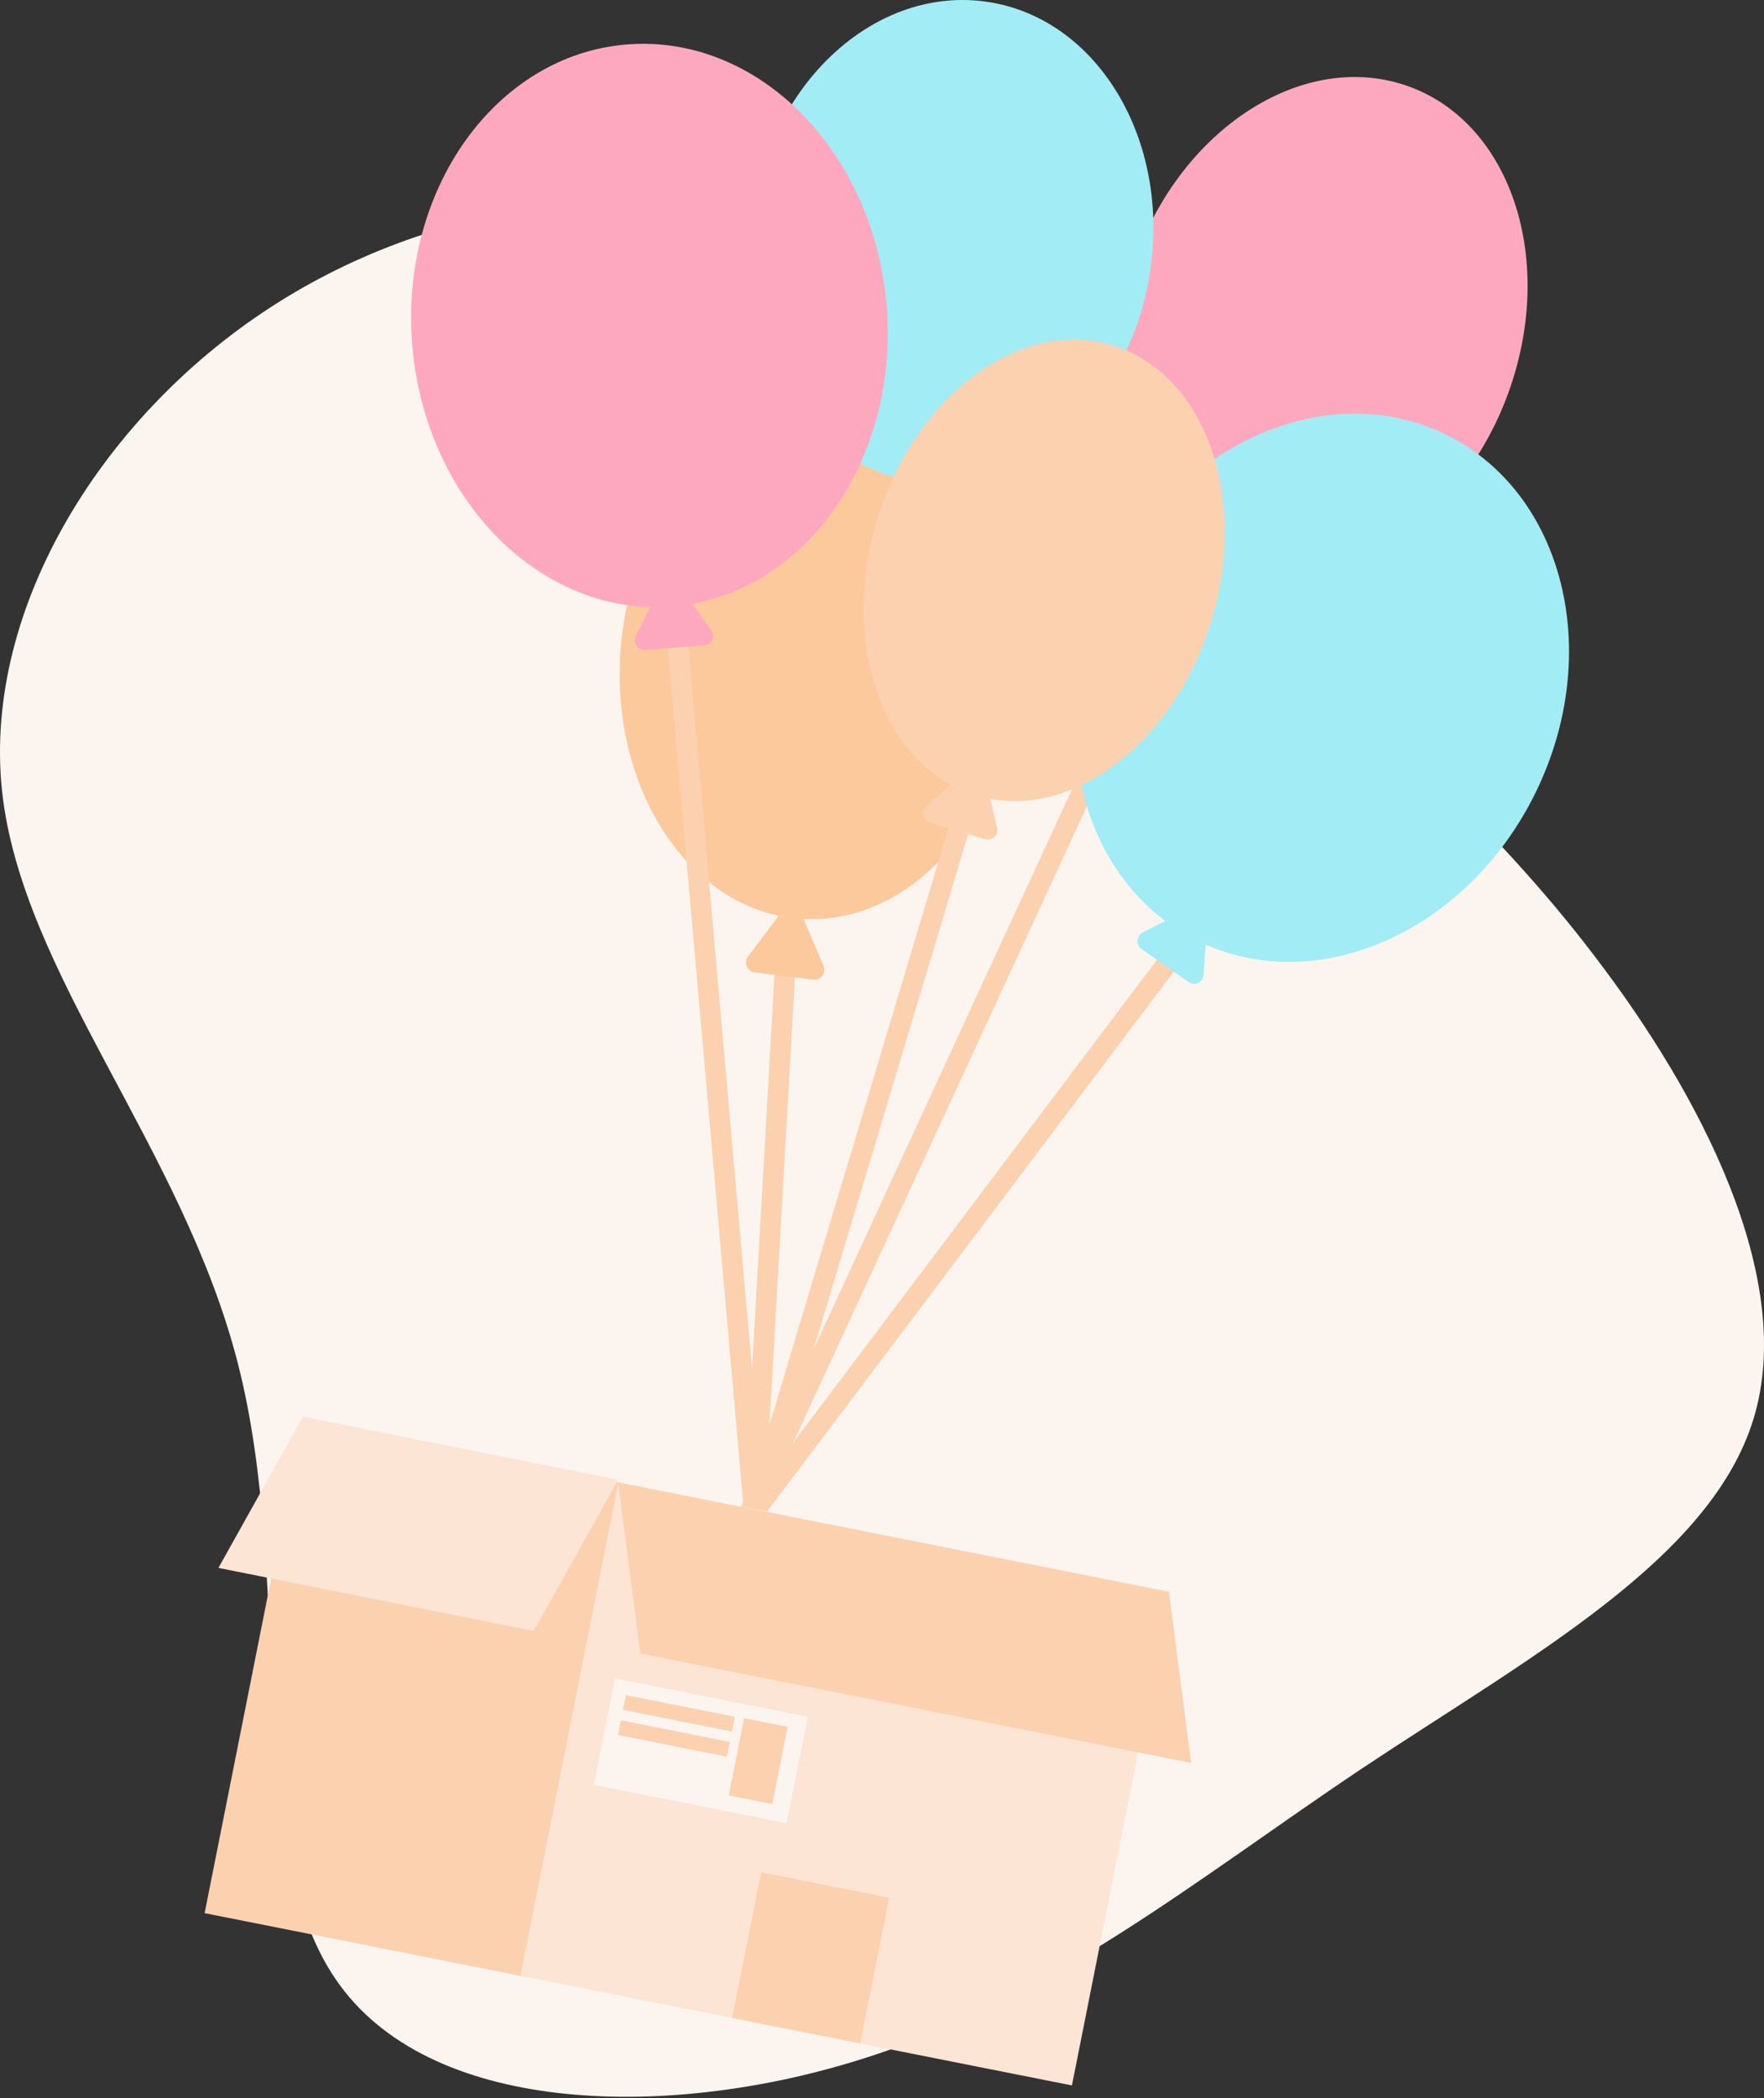 <?xml version="1.0" encoding="UTF-8"?>
<svg width="428px" height="509px" viewBox="0 0 428 509" version="1.1" xmlns="http://www.w3.org/2000/svg" xmlns:xlink="http://www.w3.org/1999/xlink">
    <rect x="0" y="0" width="428" height="509" fill="#333333" stroke="none"/>
    <!-- Generator: Sketch 60 (88103) - https://sketch.com -->
    <title>pic/donateandsubscriptions</title>
    <desc>Created with Sketch.</desc>
    <g id="pic/donateandsubscriptions" stroke="none" stroke-width="1" fill="none" fill-rule="evenodd">
        <g id="Group-3" fill-rule="nonzero">
            <path d="M67.49,73.374 C25.542,99.74 -4.168,147.103 0.478,191.747 C5.228,236.288 44.346,278.202 57.783,331.032 C71.219,383.863 59.097,447.787 81.538,480.305 C103.87,512.933 161.009,514.344 207.567,500 C254.259,485.76 290.442,455.765 330.667,428.898 C370.891,402.128 415.083,378.395 425.475,344.154 C435.868,310.017 412.436,265.348 386.963,232.048 C361.593,198.614 334.005,176.597 305.505,145.796 C277.006,114.994 247.492,75.5 205.647,58.437 C163.705,41.363 109.426,46.916 67.49,73.374 Z" id="Path" fill="#FCF5EF"></path>
            <path d="M192.142,206.184 C193.466,206.259 194.49,207.35 194.5,208.657 L194.496,208.822 L185.496,366.822 C185.417,368.2 184.236,369.254 182.858,369.175 C181.534,369.1 180.51,368.009 180.5,366.702 L180.504,366.537 L189.504,208.537 C189.579,207.214 190.671,206.19 191.978,206.18 L192.142,206.184 Z" id="Path" fill="#FCD1B0"></path>
            <path d="M288.003,223.175 C288.834,222.072 290.402,221.852 291.504,222.683 C292.559,223.478 292.807,224.946 292.099,226.038 L291.997,226.184 L184.997,368.184 C184.166,369.287 182.598,369.507 181.496,368.676 C180.441,367.881 180.193,366.413 180.901,365.321 L181.003,365.175 L288.003,223.175 Z" id="Path" fill="#FCD1B0"></path>
            <path d="M293.73,118.632 C294.309,117.378 295.794,116.831 297.048,117.41 C298.249,117.964 298.802,119.351 298.336,120.569 L298.27,120.727 L184.27,367.727 C183.691,368.981 182.206,369.528 180.952,368.949 C179.751,368.395 179.198,367.008 179.664,365.79 L179.73,365.632 L293.73,118.632 Z" id="Path" fill="#FCD1B0"></path>
            <path d="M365.944,95.374 C377.598,63.364 366.807,30.058 341.842,20.983 C316.877,11.909 287.192,30.502 275.539,62.512 C263.886,94.523 274.677,127.829 299.642,136.903 C324.606,145.978 354.291,127.385 365.944,95.374 Z" id="Oval" fill="#FEA8BF"></path>
            <path d="M246.511,164.727 C248.883,130.747 229.322,101.704 202.822,99.857 C176.321,98.01 152.915,124.058 150.543,158.038 C148.171,192.019 167.731,221.062 194.232,222.909 C220.733,224.756 244.139,198.707 246.511,164.727 Z" id="Oval" fill="#FCC99D"></path>
            <path d="M372.664,192.117 C389.206,158.153 379.366,119.314 350.687,105.368 C322.009,91.422 285.351,107.65 268.81,141.614 C252.268,175.578 262.108,214.417 290.787,228.363 C319.465,242.309 356.123,226.081 372.664,192.117 Z" id="Oval" fill="#A2ECF5"></path>
            <path d="M279.041,65.968 C283.933,33.84 266.312,4.514 239.686,0.466 C213.059,-3.582 187.509,19.182 182.617,51.31 C177.726,83.438 195.346,112.764 221.973,116.812 C248.6,120.86 274.15,98.096 279.041,65.968 Z" id="Oval" fill="#A2ECF5"></path>
            <path d="M293.911,150.675 C303.068,120.519 292.338,90.569 269.943,83.779 C247.549,76.989 221.971,95.929 212.814,126.085 C203.656,156.24 214.387,186.19 236.782,192.98 C259.176,199.771 284.754,180.83 293.911,150.675 Z" id="Oval" fill="#FCD1B0"></path>
            <path d="M194.199,221.12 L199.811,234.337 C200.143,235.127 200.032,236.034 199.518,236.719 C199.004,237.404 198.166,237.764 197.317,237.663 L183.107,235.906 C182.256,235.803 181.525,235.251 181.19,234.46 C180.855,233.669 180.968,232.759 181.485,232.074 L190.109,220.614 C190.626,219.942 191.458,219.594 192.298,219.698 C193.138,219.802 193.861,220.342 194.199,221.12 Z" id="Path" fill="#FCC99D"></path>
            <path d="M162.781,137.189 C164.101,137.073 165.272,138.005 165.471,139.297 L165.49,139.46 L185.49,366.46 C185.612,367.835 184.595,369.049 183.219,369.17 C181.899,369.286 180.728,368.354 180.529,367.062 L180.51,366.899 L160.51,139.899 C160.388,138.524 161.405,137.31 162.781,137.189 Z" id="Path" fill="#FCD1B0"></path>
            <path d="M234.605,185.961 C235.002,184.639 236.396,183.888 237.718,184.285 C238.988,184.666 239.73,185.966 239.437,187.239 L239.395,187.398 L185.395,367.398 C184.998,368.72 183.604,369.471 182.282,369.074 C181.012,368.693 180.27,367.394 180.563,366.12 L180.605,365.961 L234.605,185.961 Z" id="Path" fill="#FCD1B0"></path>
            <path d="M238.763,187.46 L241.94,200.86 C242.128,201.661 241.869,202.499 241.261,203.06 C240.653,203.621 239.789,203.819 238.993,203.58 L225.654,199.584 C224.857,199.346 224.25,198.705 224.061,197.905 C223.872,197.104 224.13,196.264 224.738,195.702 L234.9,186.303 C235.507,185.74 236.373,185.54 237.17,185.778 C237.967,186.017 238.574,186.658 238.763,187.46 L238.763,187.46 Z" id="Path" fill="#FCD1B0"></path>
            <path d="M292.995,222.227 L292.034,236.449 C291.98,237.305 291.486,238.064 290.741,238.439 C289.996,238.814 289.114,238.747 288.43,238.263 L277.018,230.288 C276.333,229.812 275.948,228.993 276.006,228.142 C276.064,227.291 276.558,226.537 277.3,226.165 L289.691,219.917 C290.431,219.547 291.305,219.613 291.986,220.089 C292.666,220.565 293.051,221.379 292.995,222.227 Z" id="Path" fill="#A2ECF5"></path>
            <path d="M163.07,147.132 C194.861,144.576 218.176,111.982 215.145,74.332 C212.113,36.681 183.883,8.231 152.091,10.787 C120.3,13.343 96.985,45.937 100.017,83.588 C103.048,121.238 131.278,149.688 163.07,147.132 Z" id="Oval" fill="#FEA8BF"></path>
            <path d="M164.49,141.663 L172.585,152.957 C173.064,153.633 173.133,154.501 172.768,155.238 C172.403,155.976 171.658,156.472 170.811,156.543 L156.583,157.673 C155.731,157.736 154.909,157.36 154.424,156.685 C153.939,156.01 153.865,155.139 154.229,154.398 L160.362,142.003 C160.724,141.26 161.472,140.758 162.324,140.688 C163.176,140.618 164.002,140.989 164.49,141.663 Z" id="Path" fill="#FEA8BF"></path>
            <polygon id="Rectangle" fill="#FCE5D4" points="260.083 505.931 126.257 479.356 150.08 359.568 283.906 386.144"></polygon>
            <polygon id="Path" fill="#FCD1B0" points="155.37 401.148 289 427.68 283.636 386.211 150 359.68"></polygon>
            <polygon id="Rectangle" fill="#FCD1B0" points="126.269 479.347 49.649 464.132 73.473 344.344 150.093 359.559"></polygon>
            <polygon id="Path" fill="#FCE5D4" points="129.507 395.68 53 380.371 73.499 343.68 150 358.994"></polygon>
            <polygon id="Rectangle" fill="#FCD1B0" points="208.701 495.726 177.641 489.558 184.669 454.221 215.729 460.389"></polygon>
            <polygon id="Rectangle" fill="#FCF5EF" points="190.876 442.286 144.1 432.998 149.23 407.201 196.006 416.49"></polygon>
            <polygon id="Rectangle" fill="#FCD1B0" points="187.39 437.674 176.817 435.575 180.544 416.834 191.117 418.933"></polygon>
            <polygon id="Rectangle" fill="#FCD1B0" points="177.573 420.06 151.152 414.813 151.862 411.244 178.283 416.49"></polygon>
            <polygon id="Rectangle" fill="#FCD1B0" points="176.352 426.168 149.93 420.921 150.64 417.351 177.061 422.598"></polygon>
        </g>
    </g>
</svg>